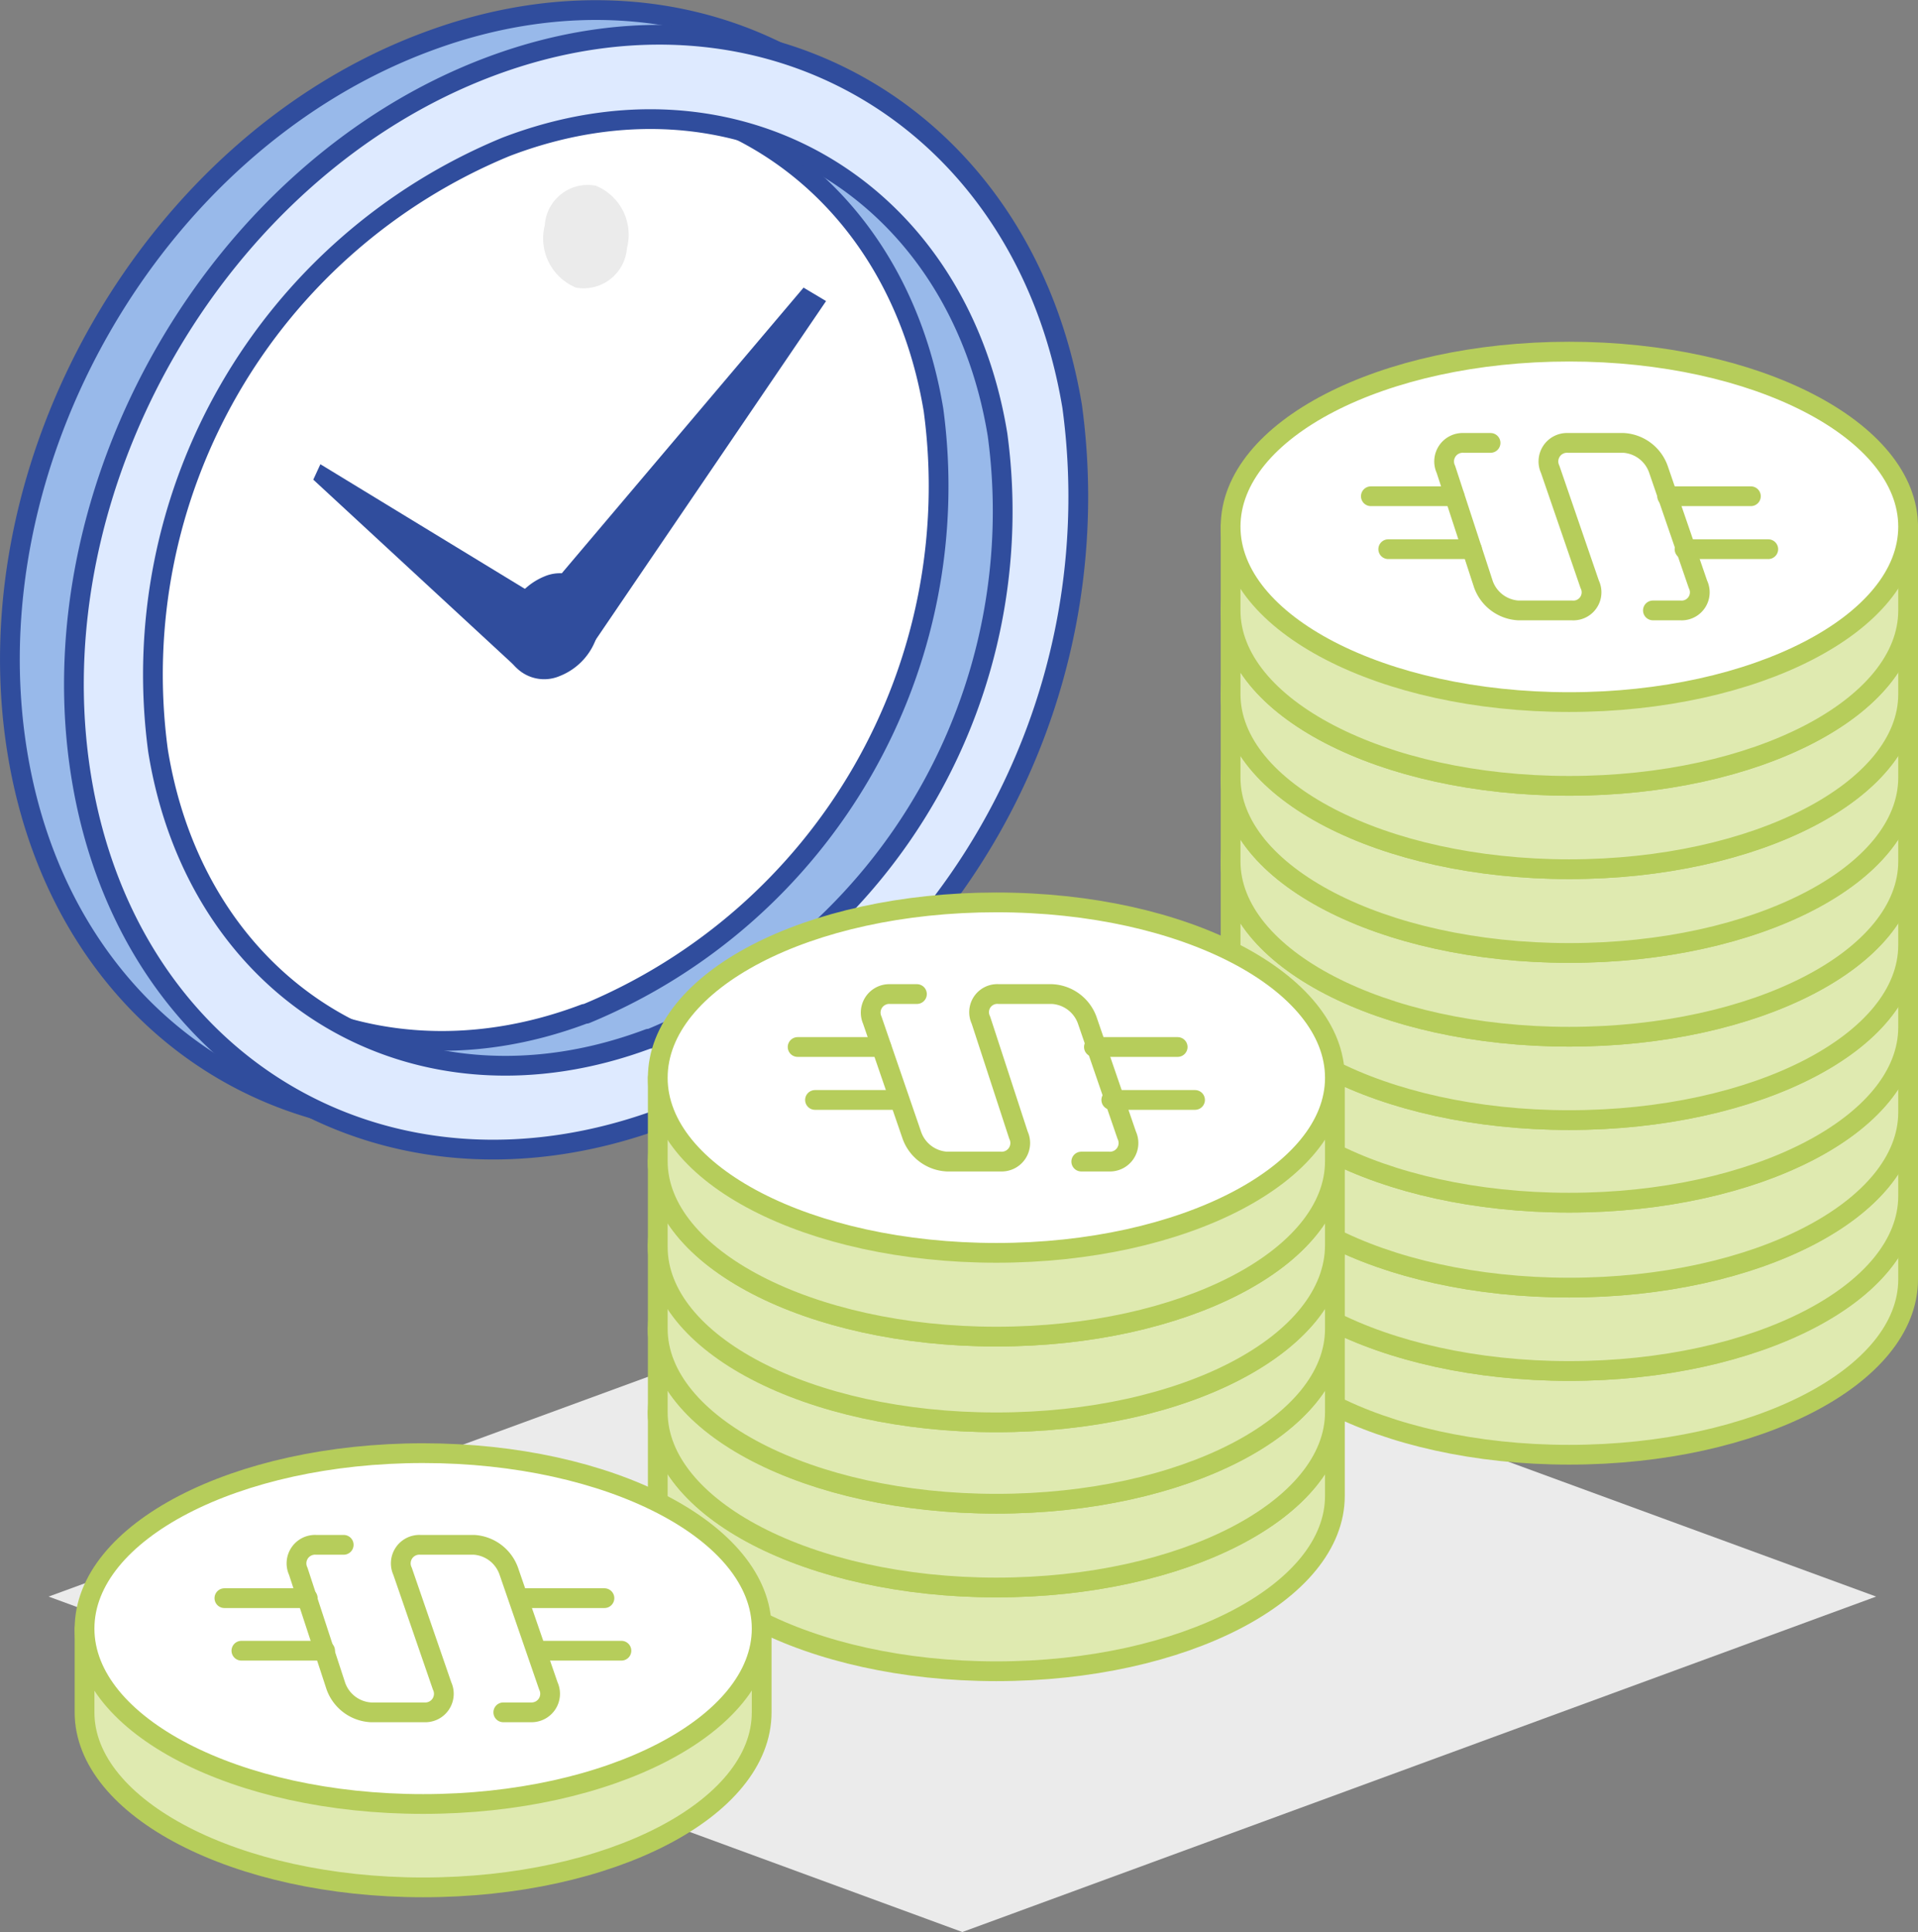 <svg xmlns="http://www.w3.org/2000/svg" viewBox="0 0 48.55 48.9"><rect x="0" y="0" width="48.55" height="48.9" fill="#808080" stroke="none"/><defs><style>.cls-1{fill:#ebebeb;}.cls-2{fill:#fff;}.cls-3{fill:#304d9d;}.cls-4{fill:#98b9ea;}.cls-5,.cls-8,.cls-9{fill:none;stroke-linejoin:round;stroke-width:0.5px;}.cls-5{stroke:#304d9d;}.cls-6{fill:#deeaff;}.cls-7{fill:#dfeab0;}.cls-8,.cls-9{stroke:#b6cd5b;}.cls-9{stroke-linecap:round;}</style></defs><title>fast_time_to_value</title><g id="Layer_2" data-name="Layer 2"><g id="Layer_1-2" data-name="Layer 1"><polygon class="cls-1" points="24.36 48.9 1.23 40.41 24.36 31.93 47.49 40.41 24.36 48.9"/><path class="cls-2" d="M14.83,25.66C9,27.86,3.35,24.59,2.33,18.35a14.45,14.45,0,0,1,8.8-15.29C17,.86,22.6,4.14,23.63,10.38a14.45,14.45,0,0,1-8.8,15.28"/><path class="cls-3" d="M14.17,17.11a1,1,0,0,1-1.39-.82,1.63,1.63,0,0,1,1-1.7,1,1,0,0,1,1.39.82,1.6,1.6,0,0,1-1,1.7"/><path class="cls-4" d="M10.8,1.06C3.87,3.64-.76,11.7.44,19.05s7.8,11.21,14.72,8.62S26.72,17,25.52,9.67,17.72-1.53,10.8,1.06m4,24.6C9,27.86,3.35,24.59,2.33,18.35a14.45,14.45,0,0,1,8.8-15.29C17,.86,22.6,4.14,23.63,10.38a14.45,14.45,0,0,1-8.8,15.28"/><path class="cls-5" d="M10.8,1.06C3.87,3.64-.76,11.7.44,19.05s7.8,11.21,14.72,8.62S26.72,17,25.52,9.67,17.72-1.53,10.8,1.06Zm4,24.6C9,27.86,3.35,24.59,2.33,18.35a14.45,14.45,0,0,1,8.8-15.29C17,.86,22.6,4.14,23.63,10.38A14.45,14.45,0,0,1,14.83,25.66Z"/><path class="cls-6" d="M12.42,1.68C5.5,4.27.86,12.33,2.06,19.68s7.8,11.2,14.72,8.61a17,17,0,0,0,10.36-18C25.93,3,19.35-.91,12.42,1.68m4,24.61C10.57,28.49,5,25.21,4,19a14.45,14.45,0,0,1,8.8-15.28C18.63,1.48,24.23,4.76,25.25,11a14.45,14.45,0,0,1-8.79,15.29"/><path class="cls-5" d="M12.42,1.68C5.5,4.27.86,12.33,2.06,19.68s7.8,11.2,14.72,8.61a17,17,0,0,0,10.36-18C25.93,3,19.35-.91,12.42,1.68Zm4,24.61C10.57,28.49,5,25.21,4,19a14.45,14.45,0,0,1,8.8-15.28C18.63,1.48,24.23,4.76,25.25,11A14.45,14.45,0,0,1,16.46,26.29Z"/><path class="cls-1" d="M15.08,4.7a1.09,1.09,0,0,0-1.29,1,1.35,1.35,0,0,0,.79,1.58,1.1,1.1,0,0,0,1.29-1,1.34,1.34,0,0,0-.79-1.58"/><polygon class="cls-3" points="13.56 15.29 15.04 16.25 20.91 7.62 20.34 7.28 13.56 15.29"/><polygon class="cls-3" points="14.51 15.65 13.08 16.9 7.93 12.14 8.11 11.75 14.51 15.65"/><path class="cls-7" d="M48.3,32.38c0,2.45-3.84,4.44-8.58,4.44s-8.57-2-8.57-4.44V30.27H48.3Z"/><path class="cls-8" d="M48.3,32.38c0,2.45-3.84,4.44-8.58,4.44s-8.57-2-8.57-4.44V30.27H48.3Z"/><path class="cls-7" d="M31.15,30.27c0,2.45,3.84,4.43,8.57,4.43s8.58-2,8.58-4.43-3.84-4.44-8.58-4.44-8.57,2-8.57,4.44"/><path class="cls-8" d="M31.15,30.27c0,2.45,3.84,4.43,8.57,4.43s8.58-2,8.58-4.43-3.84-4.44-8.58-4.44S31.15,27.82,31.15,30.27Z"/><path class="cls-7" d="M48.3,30.27c0,2.45-3.84,4.43-8.58,4.43s-8.57-2-8.57-4.43V28.15H48.3Z"/><path class="cls-8" d="M48.3,30.27c0,2.45-3.84,4.43-8.58,4.43s-8.57-2-8.57-4.43V28.15H48.3Z"/><path class="cls-7" d="M31.15,28.15c0,2.45,3.84,4.44,8.57,4.44s8.58-2,8.58-4.44-3.84-4.44-8.58-4.44-8.57,2-8.57,4.44"/><path class="cls-8" d="M31.15,28.15c0,2.45,3.84,4.44,8.57,4.44s8.58-2,8.58-4.44-3.84-4.44-8.58-4.44S31.15,25.7,31.15,28.15Z"/><path class="cls-7" d="M48.3,28.15c0,2.45-3.84,4.44-8.58,4.44s-8.57-2-8.57-4.44V26H48.3Z"/><path class="cls-8" d="M48.3,28.15c0,2.45-3.84,4.44-8.58,4.44s-8.57-2-8.57-4.44V26H48.3Z"/><path class="cls-7" d="M31.15,26c0,2.45,3.84,4.44,8.57,4.44s8.58-2,8.58-4.44-3.84-4.43-8.58-4.43-8.57,2-8.57,4.43"/><path class="cls-8" d="M31.15,26c0,2.45,3.84,4.44,8.57,4.44s8.58-2,8.58-4.44-3.84-4.43-8.58-4.43S31.15,23.58,31.15,26Z"/><path class="cls-7" d="M48.3,26c0,2.45-3.84,4.44-8.58,4.44s-8.57-2-8.57-4.44V23.92H48.3Z"/><path class="cls-8" d="M48.3,26c0,2.45-3.84,4.44-8.58,4.44s-8.57-2-8.57-4.44V23.92H48.3Z"/><path class="cls-7" d="M31.15,23.92c0,2.45,3.84,4.43,8.57,4.43s8.58-2,8.58-4.43-3.84-4.44-8.58-4.44-8.57,2-8.57,4.44"/><path class="cls-8" d="M31.15,23.92c0,2.45,3.84,4.43,8.57,4.43s8.58-2,8.58-4.43-3.84-4.44-8.58-4.44S31.15,21.47,31.15,23.92Z"/><path class="cls-7" d="M48.3,23.92c0,2.45-3.84,4.43-8.58,4.43s-8.57-2-8.57-4.43V21.8H48.3Z"/><path class="cls-8" d="M48.3,23.92c0,2.45-3.84,4.43-8.58,4.43s-8.57-2-8.57-4.43V21.8H48.3Z"/><path class="cls-7" d="M31.15,21.8c0,2.45,3.84,4.44,8.57,4.44s8.58-2,8.58-4.44-3.84-4.44-8.58-4.44-8.57,2-8.57,4.44"/><path class="cls-8" d="M31.15,21.8c0,2.45,3.84,4.44,8.57,4.44s8.58-2,8.58-4.44-3.84-4.44-8.58-4.44S31.15,19.35,31.15,21.8Z"/><path class="cls-7" d="M48.3,21.8c0,2.45-3.84,4.44-8.58,4.44s-8.57-2-8.57-4.44V19.68H48.3Z"/><path class="cls-8" d="M48.3,21.8c0,2.45-3.84,4.44-8.58,4.44s-8.57-2-8.57-4.44V19.68H48.3Z"/><path class="cls-7" d="M31.15,19.68c0,2.45,3.84,4.44,8.57,4.44s8.58-2,8.58-4.44-3.84-4.43-8.58-4.43-8.57,2-8.57,4.43"/><path class="cls-8" d="M31.15,19.68c0,2.45,3.84,4.44,8.57,4.44s8.58-2,8.58-4.44-3.84-4.43-8.58-4.43S31.15,17.23,31.15,19.68Z"/><path class="cls-7" d="M48.3,19.68c0,2.45-3.84,4.44-8.58,4.44s-8.57-2-8.57-4.44V17.57H48.3Z"/><path class="cls-8" d="M48.3,19.68c0,2.45-3.84,4.44-8.58,4.44s-8.57-2-8.57-4.44V17.57H48.3Z"/><path class="cls-7" d="M31.15,17.57C31.15,20,35,22,39.72,22s8.58-2,8.58-4.43-3.84-4.44-8.58-4.44-8.57,2-8.57,4.44"/><path class="cls-8" d="M31.15,17.57C31.15,20,35,22,39.72,22s8.58-2,8.58-4.43-3.84-4.44-8.58-4.44S31.15,15.12,31.15,17.57Z"/><path class="cls-7" d="M48.3,17.57C48.3,20,44.46,22,39.72,22s-8.57-2-8.57-4.43V15.45H48.3Z"/><path class="cls-8" d="M48.3,17.57C48.3,20,44.46,22,39.72,22s-8.57-2-8.57-4.43V15.45H48.3Z"/><path class="cls-7" d="M31.15,15.45c0,2.45,3.84,4.44,8.57,4.44s8.58-2,8.58-4.44S44.46,11,39.72,11s-8.57,2-8.57,4.44"/><path class="cls-8" d="M31.15,15.45c0,2.45,3.84,4.44,8.57,4.44s8.58-2,8.58-4.44S44.46,11,39.72,11,31.15,13,31.15,15.45Z"/><path class="cls-7" d="M48.3,15.45c0,2.45-3.84,4.44-8.58,4.44s-8.57-2-8.57-4.44V13.33H48.3Z"/><path class="cls-8" d="M48.3,15.45c0,2.45-3.84,4.44-8.58,4.44s-8.57-2-8.57-4.44V13.33H48.3Z"/><path class="cls-2" d="M31.15,13.33c0,2.45,3.84,4.44,8.57,4.44s8.58-2,8.58-4.44S44.46,8.9,39.72,8.9s-8.57,2-8.57,4.43"/><path class="cls-8" d="M31.15,13.33c0,2.45,3.84,4.44,8.57,4.44s8.58-2,8.58-4.44S44.46,8.9,39.72,8.9,31.15,10.88,31.15,13.33Z"/><path class="cls-7" d="M33.79,37.86c0,2.45-3.84,4.44-8.57,4.44s-8.57-2-8.57-4.44V35.74H33.79Z"/><path class="cls-8" d="M33.79,37.86c0,2.45-3.84,4.44-8.57,4.44s-8.57-2-8.57-4.44V35.74H33.79Z"/><path class="cls-7" d="M16.65,35.74c0,2.45,3.83,4.44,8.57,4.44s8.57-2,8.57-4.44S30,31.31,25.22,31.31s-8.57,2-8.57,4.43"/><path class="cls-8" d="M16.65,35.74c0,2.45,3.83,4.44,8.57,4.44s8.57-2,8.57-4.44S30,31.31,25.22,31.31,16.65,33.29,16.65,35.74Z"/><path class="cls-7" d="M33.79,35.74c0,2.45-3.84,4.44-8.57,4.44s-8.57-2-8.57-4.44V33.63H33.79Z"/><path class="cls-8" d="M33.79,35.74c0,2.45-3.84,4.44-8.57,4.44s-8.57-2-8.57-4.44V33.63H33.79Z"/><path class="cls-7" d="M16.65,33.63c0,2.45,3.83,4.43,8.57,4.43s8.57-2,8.57-4.43S30,29.19,25.22,29.19s-8.57,2-8.57,4.44"/><path class="cls-8" d="M16.65,33.63c0,2.45,3.83,4.43,8.57,4.43s8.57-2,8.57-4.43S30,29.19,25.22,29.19,16.65,31.18,16.65,33.63Z"/><path class="cls-7" d="M33.79,33.63c0,2.45-3.84,4.43-8.57,4.43s-8.57-2-8.57-4.43V31.51H33.79Z"/><path class="cls-8" d="M33.79,33.63c0,2.45-3.84,4.43-8.57,4.43s-8.57-2-8.57-4.43V31.51H33.79Z"/><path class="cls-7" d="M16.65,31.51C16.65,34,20.48,36,25.22,36s8.57-2,8.57-4.44S30,27.07,25.22,27.07s-8.57,2-8.57,4.44"/><path class="cls-8" d="M16.65,31.51C16.65,34,20.48,36,25.22,36s8.57-2,8.57-4.44S30,27.07,25.22,27.07,16.65,29.06,16.65,31.51Z"/><path class="cls-7" d="M33.79,31.51C33.79,34,30,36,25.22,36s-8.57-2-8.57-4.44V29.39H33.79Z"/><path class="cls-8" d="M33.79,31.51C33.79,34,30,36,25.22,36s-8.57-2-8.57-4.44V29.39H33.79Z"/><path class="cls-7" d="M16.65,29.39c0,2.45,3.83,4.44,8.57,4.44s8.57-2,8.57-4.44S30,25,25.22,25s-8.57,2-8.57,4.43"/><path class="cls-8" d="M16.65,29.39c0,2.45,3.83,4.44,8.57,4.44s8.57-2,8.57-4.44S30,25,25.22,25,16.65,26.94,16.65,29.39Z"/><path class="cls-7" d="M33.79,29.39c0,2.45-3.84,4.44-8.57,4.44s-8.57-2-8.57-4.44V27.28H33.79Z"/><path class="cls-8" d="M33.79,29.39c0,2.45-3.84,4.44-8.57,4.44s-8.57-2-8.57-4.44V27.28H33.79Z"/><path class="cls-2" d="M16.65,27.28c0,2.45,3.83,4.43,8.57,4.43s8.57-2,8.57-4.43S30,22.84,25.22,22.84s-8.57,2-8.57,4.44"/><path class="cls-8" d="M16.65,27.28c0,2.45,3.83,4.43,8.57,4.43s8.57-2,8.57-4.43S30,22.84,25.22,22.84,16.65,24.83,16.65,27.28Z"/><path class="cls-7" d="M19.28,43.34c0,2.45-3.84,4.43-8.57,4.43s-8.57-2-8.57-4.43V41.22H19.28Z"/><path class="cls-8" d="M19.28,43.34c0,2.45-3.84,4.43-8.57,4.43s-8.57-2-8.57-4.43V41.22H19.28Z"/><path class="cls-2" d="M2.14,41.22c0,2.45,3.84,4.44,8.57,4.44s8.57-2,8.57-4.44-3.83-4.44-8.57-4.44-8.57,2-8.57,4.44"/><path class="cls-8" d="M2.14,41.22c0,2.45,3.84,4.44,8.57,4.44s8.57-2,8.57-4.44-3.83-4.44-8.57-4.44S2.14,38.77,2.14,41.22Z"/><path class="cls-9" d="M37.73,11.21h-.68a.47.47,0,0,0-.45.67l.95,2.91a1,1,0,0,0,.88.66h1.36a.46.46,0,0,0,.45-.66l-1-2.91a.47.47,0,0,1,.45-.67H41.1a1,1,0,0,1,.88.67l1,2.91a.46.46,0,0,1-.45.66h-.69"/><line class="cls-9" x1="35.14" y1="13.9" x2="37.26" y2="13.9"/><line class="cls-9" x1="34.7" y1="12.56" x2="36.82" y2="12.56"/><line class="cls-9" x1="42.64" y1="13.9" x2="44.76" y2="13.9"/><line class="cls-9" x1="42.2" y1="12.56" x2="44.32" y2="12.56"/><path class="cls-9" d="M23.21,25.16h-.68a.47.47,0,0,0-.45.66l1,2.91a1,1,0,0,0,.89.67h1.36a.47.47,0,0,0,.45-.67l-.95-2.91a.46.46,0,0,1,.45-.66h1.35a1,1,0,0,1,.89.66l1,2.91a.47.47,0,0,1-.45.67h-.7"/><line class="cls-9" x1="20.63" y1="27.84" x2="22.74" y2="27.84"/><line class="cls-9" x1="20.19" y1="26.5" x2="22.31" y2="26.5"/><line class="cls-9" x1="28.13" y1="27.84" x2="30.25" y2="27.84"/><line class="cls-9" x1="27.69" y1="26.5" x2="29.81" y2="26.5"/><path class="cls-9" d="M8.7,39.1H8a.47.47,0,0,0-.45.67l.95,2.9a1,1,0,0,0,.89.67h1.35a.47.47,0,0,0,.45-.67l-1-2.9a.47.47,0,0,1,.45-.67h1.36a1,1,0,0,1,.88.67l1,2.9a.47.47,0,0,1-.44.67h-.7"/><line class="cls-9" x1="6.11" y1="41.78" x2="8.23" y2="41.78"/><line class="cls-9" x1="5.68" y1="40.45" x2="7.79" y2="40.45"/><line class="cls-9" x1="13.61" y1="41.78" x2="15.73" y2="41.78"/><line class="cls-9" x1="13.18" y1="40.45" x2="15.3" y2="40.45"/></g></g></svg>